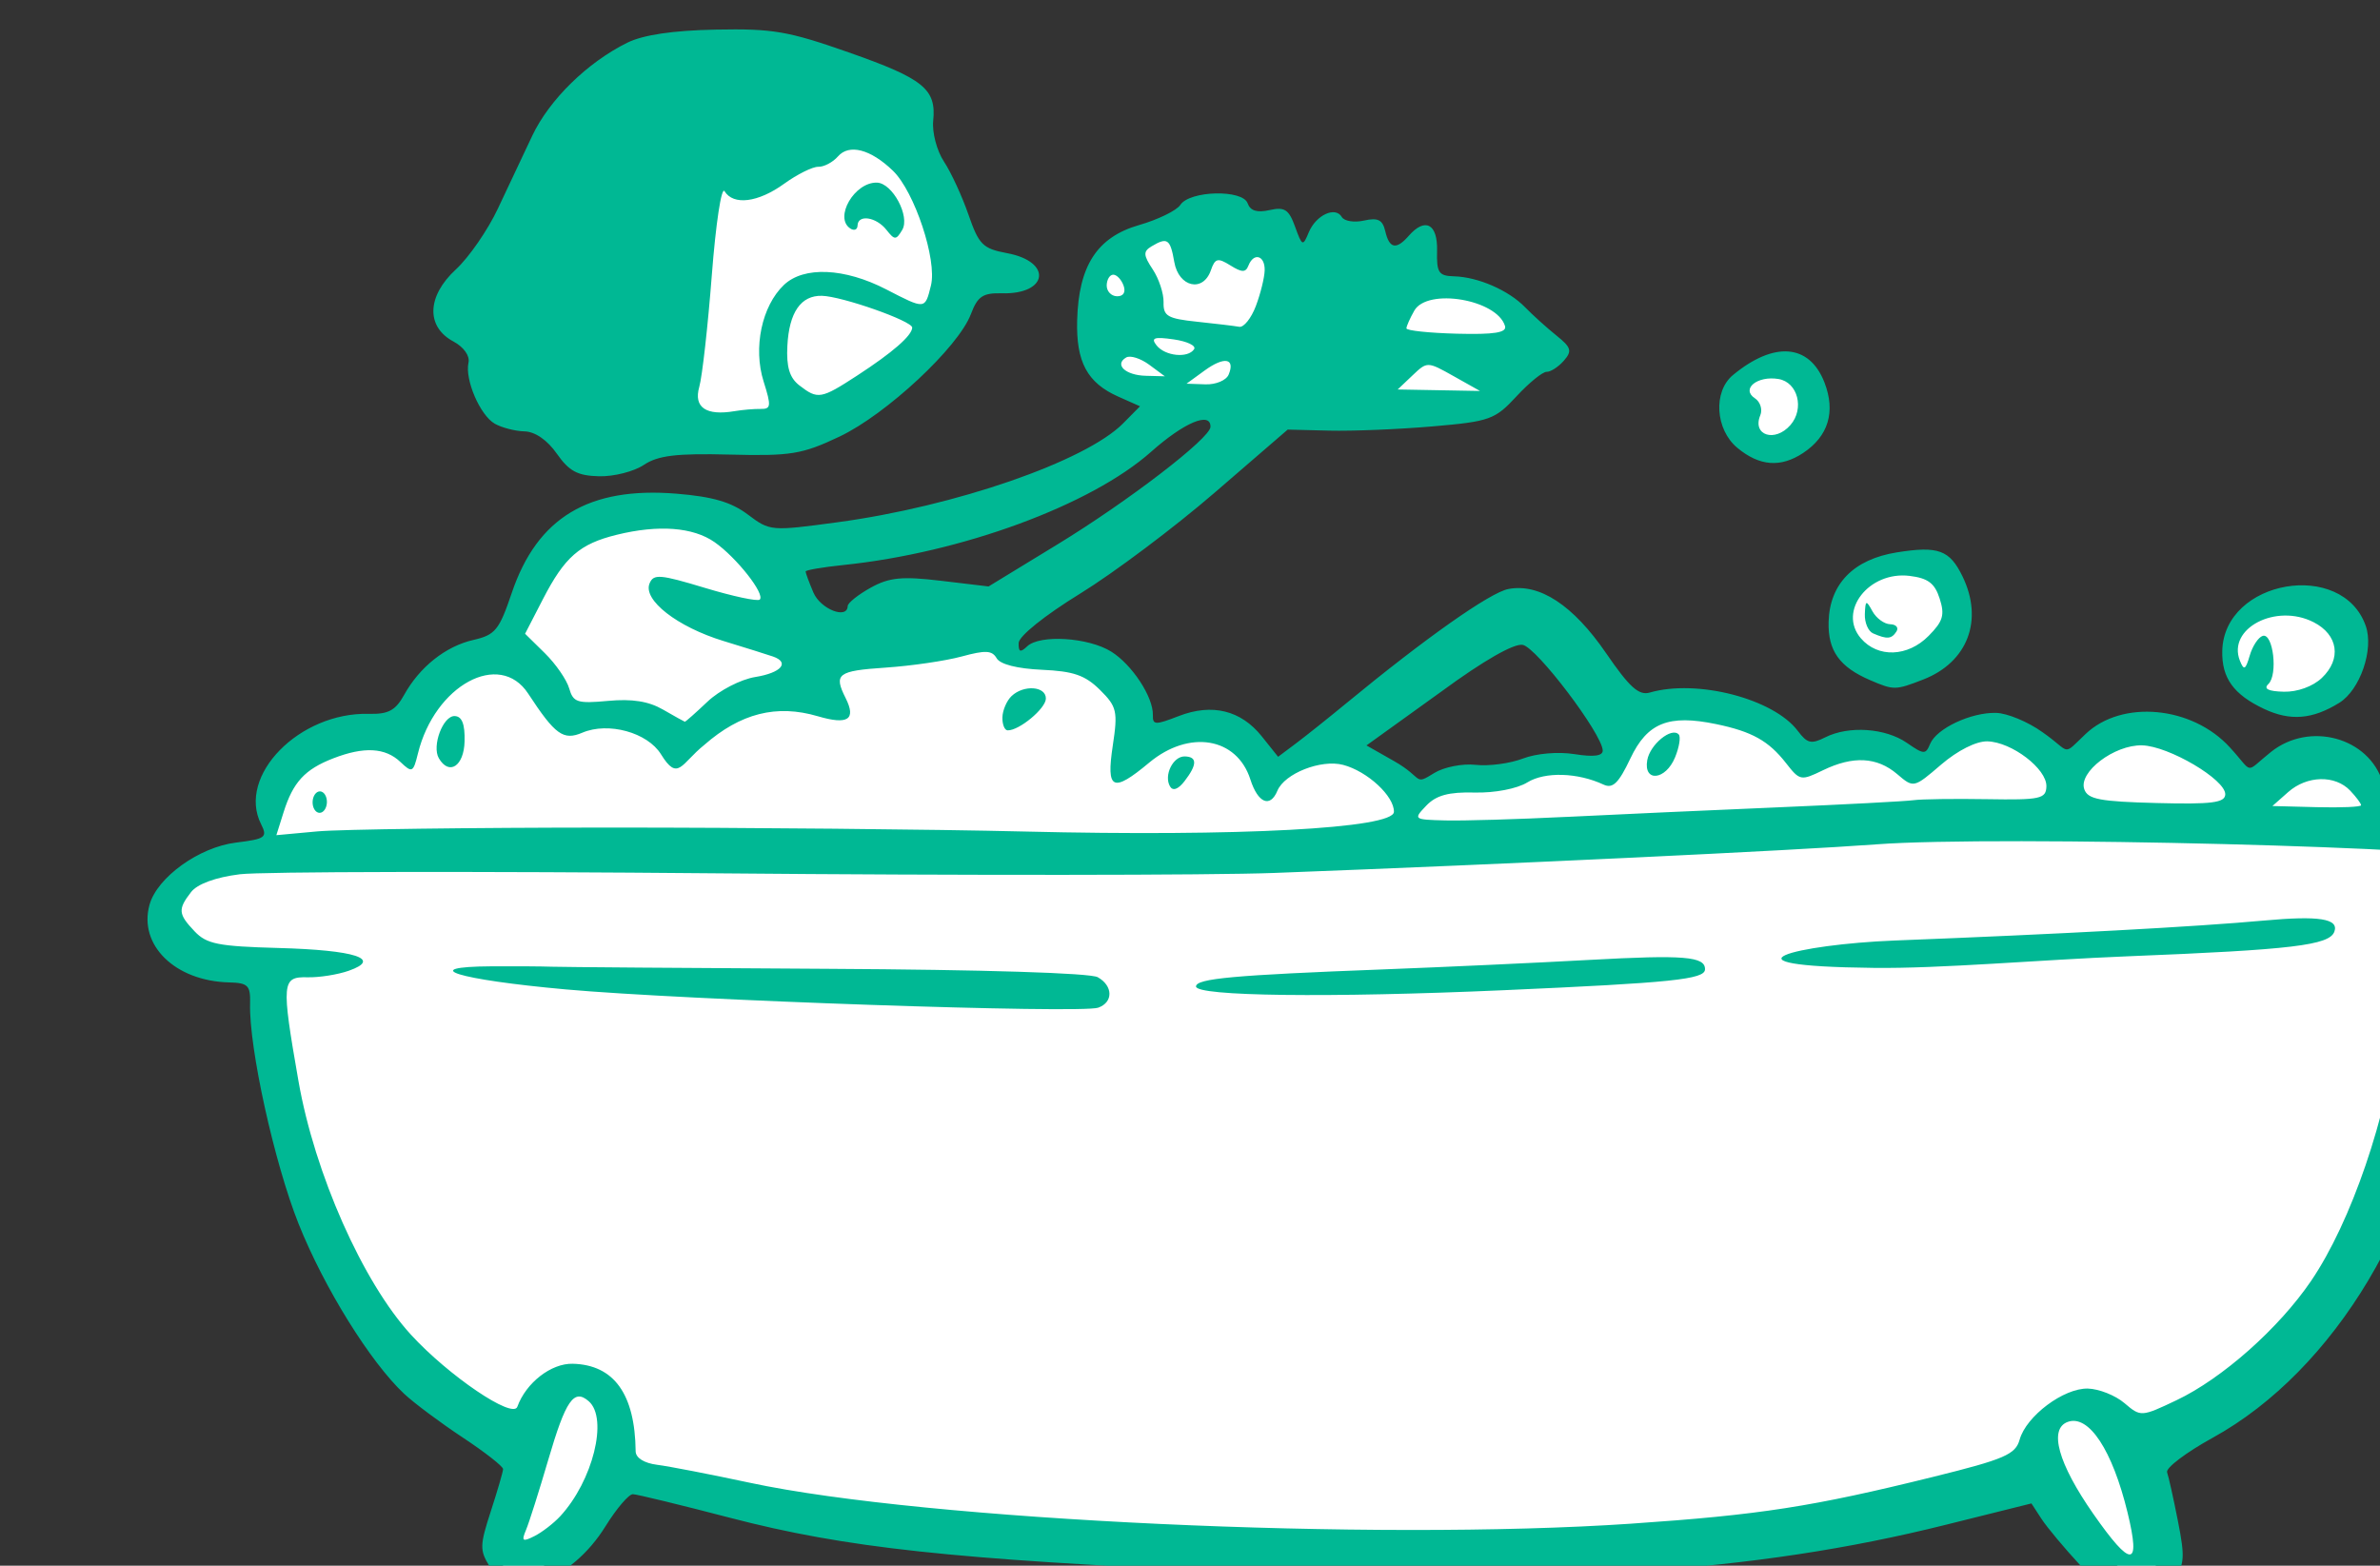 <?xml version="1.0" ?><svg height="198.476mm" viewBox="0 0 301.697 198.476" width="301.697mm" xmlns="http://www.w3.org/2000/svg">
    <rect x="0" y="0" width="301.697" height="198.476" fill="#333333" stroke="none"/>
    <path d="m 49139.49,6856.139 c -28.693,-0.458 -89.203,11.202 -96.619,68.787 -7.911,61.424 18.772,86.343 40.093,96.842 71.939,19.308 142.538,-33.367 148.438,-69.389 5.9,-36.022 -60.945,-93.947 -86.623,-95.998 -1.605,-0.128 -3.376,-0.212 -5.289,-0.242 z m 218.265,75.295 c -14.209,-0.107 -32.086,1.274 -41.447,5.236 -14.978,6.34 -18.535,7.608 -17.941,35.168 -0.816,20.22 8.748,34.367 24.838,38.103 16.09,3.737 159.494,9.475 167.947,3.068 8.453,-6.406 19.5,-39.37 5.857,-47.512 -13.644,-8.141 -77.263,-26.226 -90.758,-22.422 -13.495,3.804 -20.835,-7.674 -29.511,-10.076 -3.253,-0.901 -10.459,-1.502 -18.985,-1.566 z m 269.916,62.469 c -5.11,-0.151 -11.18,2.34 -17.384,7.883 -12.407,11.086 -2.142,26.591 14.283,34.143 v 0 c 0,0 10.801,-2.891 17.674,-9.479 6.874,-6.588 1.783,-14.54 -2.948,-24.582 -2.365,-5.021 -6.514,-7.812 -11.625,-7.963 z m -539.955,70.961 c -21.851,1.26 -42.685,11.095 -49.187,17.025 -10.403,9.489 -22.916,49.977 -22.916,49.977 0,1e-4 -3.515,-0.506 -20.807,6.705 -17.292,7.212 -30.787,32.389 -30.787,32.389 0,0 -43.017,-2.024 -54.123,12.652 -11.106,14.676 -4.887,42.666 -4.887,42.666 0,0 -55.986,9.334 -56.97,31.096 -0.984,21.761 51.164,29.299 51.164,29.299 0,0 9.98,98.938 27.974,133.225 17.995,34.287 66.637,81.1 99.252,91.348 0,0 -31.964,51.405 -6.799,59.629 29.52,9.647 43.582,-46.055 43.582,-46.055 0,0 110.49,29.728 312.508,39.977 202.018,10.248 371.361,-32.533 371.362,-32.533 0,0 47.998,47.715 57.136,45.311 9.138,-2.404 -6.326,-62.246 -6.326,-62.246 0,0 72.964,-50.23 100.096,-89.957 27.133,-39.727 43.58,-155.365 43.58,-155.365 0,0 30.928,-17.712 32.896,-35.805 1.968,-18.092 -60.74,-22.025 -60.74,-22.025 0,0 -6.6,-27.444 -25.719,-30.607 -19.12,-3.163 -30.793,20.037 -30.793,20.037 0,0 -38.092,-28.387 -54.681,-29.146 -16.589,-0.759 -37.344,14.43 -37.344,14.43 0,0 -27.118,-17.066 -44.973,-14.789 -17.854,2.277 -28.677,15.562 -28.677,15.562 0,0 -1.828,-9.363 -16.87,-9.236 -15.043,0.127 -34.584,7.971 -34.584,7.971 0,0 -3.514,-12.145 -17.009,-16.953 -13.496,-4.808 -47.8,-10.882 -62.842,-4.936 -15.042,5.946 -12.652,24.545 -12.652,24.545 0,0 -42.737,0.128 -62.137,2.025 -19.401,1.898 -37.397,15.814 -37.397,15.814 0,0 -17.96,-30.234 -35.99,-28.721 -18.029,1.514 -32.109,9.149 -32.109,9.149 0,0 -13.72,-18.89 -29.606,-19.27 -15.885,-0.38 -32.052,13.665 -31.068,3.164 0.984,-10.501 -20.386,-36.059 -41.473,-35.553 -21.088,0.506 -19.4,-9.109 -31.49,-11.893 -12.09,-2.784 -75.635,6.453 -75.635,6.453 0,0 -16.167,-34.035 -45.408,-55.67 -10.965,-8.113 -24.44,-10.444 -37.551,-9.688 z m 599.772,27.672 c -0.583,0 -1.174,0 -1.774,0.027 -19.192,0.723 -32.403,16.871 -25.797,38.32 17.763,24.261 44.186,6.507 49.809,-9.641 5.448,-15.643 -4.183,-28.572 -22.238,-28.707 z m 182.086,17.076 c -11.196,0.139 -21.366,3.737 -27.141,13.899 0,0 1.013,23.519 13.063,30.026 12.051,6.507 34.993,1.929 41.777,-6.426 6.784,-8.355 8.48,-32.375 -12.408,-35.99 -5.875,-1.017 -10.91,-1.564 -15.291,-1.51 z" fill="#FFFFFF" paint-order="markers stroke fill" transform="translate(151.262,-1.139) matrix(0.265,0,0,0.265,-12024.213,-2364.412) translate(-3972.286,2105.979)"/>
    <path d="m 45037.762,9675.872 c -4.743,-7.665 -4.69,-10.04 0.6,-26.304 3.199,-9.834 5.844,-18.919 5.877,-20.193 0.03,-1.274 -8.656,-8.079 -19.311,-15.123 -10.655,-7.044 -23.266,-16.457 -28.023,-20.912 -16.173,-15.15 -38.295,-50.769 -50.474,-81.267 -11.603,-29.058 -23.761,-84.206 -23.216,-105.307 0.228,-8.788 -0.947,-9.972 -10.122,-10.209 -25.763,-0.666 -43.35,-17.875 -37.977,-37.158 3.651,-13.106 23.714,-27.541 41.301,-29.716 14.2,-1.756 15.234,-2.515 12.052,-8.847 -11.594,-23.078 18.258,-53.611 51.576,-52.75 9.263,0.239 12.734,-1.616 16.815,-8.989 7.443,-13.448 19.895,-23.338 33.208,-26.376 10.42,-2.38 12.314,-4.706 18.327,-22.495 12.188,-36.065 36.879,-50.915 78.895,-47.45 17.278,1.423 26.11,4.01 34.025,9.961 10.603,7.97 10.952,8 42.798,3.714 56.356,-7.579 118.802,-29.196 136.733,-47.33 l 8.068,-8.161 -10.443,-4.646 c -14.779,-6.573 -20.144,-16.525 -19.625,-36.394 0.677,-26.199 9.549,-39.867 29.606,-45.647 9.108,-2.625 17.993,-6.964 19.745,-9.64 4.504,-6.884 29.818,-7.501 32.199,-0.784 1.28,3.605 4.481,4.603 10.481,3.26 7.231,-1.617 9.22,-0.325 12.214,7.94 3.406,9.406 3.719,9.535 6.547,2.718 3.444,-8.291 12.74,-12.612 15.806,-7.35 1.159,1.986 5.942,2.752 10.63,1.701 6.69,-1.495 8.881,-0.392 10.173,5.125 1.955,8.356 5.267,8.986 11.252,2.141 7.814,-8.934 13.854,-5.717 13.52,7.203 -0.269,10.413 0.782,12.011 8.027,12.198 11.53,0.298 26.153,6.653 34.103,14.825 3.672,3.772 10.404,9.846 14.959,13.498 7.119,5.706 7.618,7.397 3.553,12.049 -2.602,2.975 -6.306,5.37 -8.229,5.32 -1.923,-0.05 -8.426,5.238 -14.447,11.751 -10.264,11.103 -12.772,12 -40.137,14.356 -16.055,1.381 -38.212,2.292 -49.239,2.022 l -20.047,-0.492 -35.016,30.225 c -19.255,16.622 -48.178,38.329 -64.271,48.236 -17.011,10.472 -29.321,20.36 -29.405,23.619 -0.113,4.358 0.79,4.715 4.07,1.601 6.07,-5.764 29.316,-4.3 40.229,2.533 9.995,6.259 20.132,21.728 19.908,30.385 -0.122,4.743 1.149,4.792 12.337,0.447 15.95,-6.187 29.781,-2.805 39.785,9.727 l 7.779,9.742 8.503,-6.372 c 4.677,-3.503 15.593,-12.212 24.257,-19.351 37.634,-31.008 68.614,-52.844 77.364,-54.53 14.879,-2.869 31.011,7.712 46.745,30.657 11.218,16.359 15.684,20.385 20.922,18.871 22.607,-6.539 59.241,2.95 70.806,18.341 4.524,6.02 6.414,6.457 13.186,3.054 11.215,-5.636 28.746,-4.428 39.017,2.686 8.1,5.613 8.951,5.651 11.083,0.492 3.059,-7.399 19.567,-15.157 31.588,-14.846 5.306,0.137 15.221,4.251 22.038,9.145 14.185,9.8 9.137,11.984 20.779,0.93 17.399,-16.521 50.974,-13.377 69.028,6.469 11.656,12.692 6.645,12.497 19.616,2.141 18.485,-14.756 46.965,-6.94 53.486,14.673 l 3.515,11.66 28.084,2.982 c 31.909,3.387 39.914,9.278 39.404,29 -0.304,11.777 -10.367,21.58 -26.955,26.26 -8.408,2.373 -9.982,8.579 -14.755,58.173 -7.56,78.516 -52.094,153.081 -110.706,185.358 -12.701,6.993 -22.491,14.411 -21.755,16.488 0.735,2.075 3.076,12.604 5.2,23.401 3.408,17.318 3.162,20.642 -2.086,28.213 -4.554,6.576 -8.837,8.511 -18.302,8.267 -10.023,-0.259 -14.967,-3.136 -26.192,-15.24 -7.614,-8.207 -16.017,-18.258 -18.677,-22.336 l -4.834,-7.418 -41.383,10.317 c -91.282,22.76 -188.611,29.077 -343.209,22.276 -131.235,-5.776 -182.779,-11.346 -237.906,-25.717 -23.642,-6.164 -44.564,-11.246 -46.496,-11.296 -1.934,-0.05 -7.817,6.834 -13.072,15.297 -16.578,26.683 -44.826,36.445 -55.509,19.183 z m 33.787,-23.925 c 15.634,-16.903 23.068,-46.811 13.674,-55.027 -7.096,-6.204 -11.002,-0.557 -19.372,28.008 -4.386,14.963 -9.17,30.05 -10.63,33.53 -2.272,5.407 -1.692,5.841 3.983,2.991 3.651,-1.835 9.206,-6.112 12.345,-9.503 z m 749.771,-1.759 c -7.256,-29.858 -18.511,-46.976 -28.554,-43.416 -9.282,3.291 -4.684,19.9 12.201,44.073 18.167,26.008 22.787,25.824 16.353,-0.657 z m -237.268,5.273 c 61.386,-4.178 86.568,-8.085 144.54,-22.435 33.823,-8.372 39.12,-10.658 41.092,-17.728 3.146,-11.295 21.112,-24.743 32.655,-24.445 5.295,0.137 13.168,3.267 17.49,6.959 7.766,6.628 8.06,6.612 24.854,-1.36 21.908,-10.399 48.939,-34.355 64.403,-57.07 19.153,-28.137 36.448,-78.708 41.663,-121.806 5.664,-46.829 5.687,-45.451 -0.728,-45.617 -12.031,-0.311 -1.14,-8.854 18.049,-14.158 24.159,-6.679 32.798,-13.134 26.481,-19.786 -5.668,-5.97 -235.386,-11.85 -293.298,-7.503 -39.79,2.981 -174.829,9.395 -288.166,13.684 -30.18,1.142 -149.676,1.228 -265.546,0.189 -115.869,-1.039 -219.018,-0.842 -229.22,0.439 -11.617,1.457 -20.342,4.65 -23.35,8.547 -6.362,8.244 -6.154,10.482 1.731,18.783 5.748,6.056 11.279,7.153 40.052,7.94 36.814,1.002 49.822,5.224 33.645,10.899 -5.291,1.857 -14.141,3.258 -19.667,3.115 -12.381,-0.32 -12.617,2.352 -4.379,49.571 7.727,44.276 30.763,96.246 53.809,121.393 18.005,19.646 48.725,40.471 50.892,34.496 4.173,-11.52 16.196,-20.851 26.523,-20.584 19.724,0.51 29.787,14.523 30.08,41.894 0.05,3.142 4.04,5.647 10.3,6.441 5.635,0.714 25.58,4.58 44.322,8.59 84.359,18.048 298.204,27.967 421.773,19.56 z m -509.899,-255.56 c -51.782,-4.682 -71.493,-10.809 -35.519,-11.038 11.214,-0.073 24.24,0.012 28.946,0.191 4.708,0.173 64.058,0.625 131.89,1.001 74.677,0.411 125.661,1.996 129.24,4.019 7.363,4.158 7.468,11.998 0.199,14.576 -8.199,2.905 -197.943,-3.61 -254.756,-8.748 z m 301.555,-1.422 c 0.1,-3.778 18.095,-5.417 89.295,-8.133 29.24,-1.115 73.78,-3.166 98.984,-4.555 45.188,-2.491 55.362,-1.653 55.202,4.539 -0.123,4.779 -15.792,6.399 -96.194,9.952 -83.553,3.695 -147.409,2.91 -147.287,-1.802 z m 333.921,-21.95 c 79.274,-3.073 144.627,-6.606 176.971,-9.563 26.305,-2.406 35.887,-0.892 33.637,5.315 -2.357,6.513 -20.323,8.657 -98.73,11.78 -42.631,1.698 -89.516,5.956 -121.687,5.546 -79.333,-0.841 -36.182,-11.23 9.809,-13.079 z m -614.631,-54.043 c 65.958,-0.01 155.364,0.844 198.681,1.892 102.268,2.489 176.492,-1.468 176.697,-9.39 0.194,-7.517 -12.662,-19.421 -24.288,-22.491 -10.55,-2.783 -28.032,4.099 -31.461,12.39 -3.448,8.329 -9.302,5.873 -12.914,-5.419 -6.451,-20.165 -29.304,-23.954 -48.412,-8.033 -17.489,14.573 -20.62,13.107 -17.407,-8.159 2.479,-16.411 1.961,-18.655 -6.149,-26.671 -7.09,-7.006 -12.629,-8.922 -27.766,-9.599 -11.784,-0.536 -19.935,-2.599 -21.628,-5.506 -2.214,-3.801 -5.304,-3.958 -16.748,-0.849 -7.718,2.095 -24.089,4.489 -36.384,5.317 -23.02,1.551 -24.928,3.01 -19.107,14.601 5.149,10.245 1.076,12.902 -13.288,8.669 -19.755,-5.825 -36.987,-1.475 -54.339,13.711 -11.214,9.017 -12.494,17.746 -20.7,4.484 -6.473,-10.457 -25.222,-15.608 -37.632,-10.337 -9.083,3.856 -12.986,1.039 -25.918,-18.709 -13.661,-20.865 -44.706,-3.982 -52.727,28.678 -2.235,9.103 -2.786,9.369 -8.352,4.065 -7.261,-6.92 -17.425,-7.471 -32.182,-1.746 -13.57,5.264 -19.192,11.368 -23.724,25.753 l -3.46,10.989 19.643,-1.813 c 10.804,-0.995 73.61,-1.819 139.565,-1.826 z m -141.875,-12.268 c 0.07,-2.825 1.673,-5.096 3.555,-5.048 1.886,0.049 3.366,2.4 3.293,5.225 -0.07,2.825 -1.673,5.096 -3.558,5.048 -1.883,-0.049 -3.363,-2.4 -3.29,-5.224 z m 410.152,-7.417 c -3.085,-5.291 1.457,-14.497 7.078,-14.352 6.007,0.155 5.961,3.934 -0.152,11.853 -3.01,3.898 -5.574,4.823 -6.928,2.499 z m -349.77,-13.49 c -3.421,-5.863 1.995,-20.311 7.558,-20.167 3.512,0.091 4.976,3.814 4.761,12.116 -0.306,11.859 -7.398,16.497 -12.319,8.051 z m 269.592,-19.563 c 0.09,-3.39 2.057,-7.965 4.374,-10.166 5.847,-5.551 16.569,-4.729 16.414,1.257 -0.123,4.766 -12.824,15.283 -18.284,15.141 -1.463,-0.038 -2.591,-2.842 -2.504,-6.232 z m 269.81,47.634 c 23.388,-1.153 68.765,-3.208 100.836,-4.566 32.07,-1.358 61.406,-2.902 65.189,-3.432 3.784,-0.527 19.593,-0.745 35.133,-0.485 25.551,0.429 28.272,-0.156 28.426,-6.139 0.217,-8.398 -16.604,-21.221 -28.23,-21.522 -5.287,-0.137 -14.212,4.346 -22.073,11.086 -13.169,11.296 -13.205,11.302 -21.065,4.595 -9.647,-8.233 -21.101,-8.835 -35.483,-1.863 -10.603,5.141 -11.103,5.043 -17.73,-3.444 -8.296,-10.624 -16.268,-15.068 -33.406,-18.625 -22.757,-4.72 -32.928,-0.645 -41.02,16.44 -5.596,11.818 -8.414,14.564 -12.824,12.504 -12.384,-5.788 -28.055,-6.245 -36.436,-1.07 -4.912,3.042 -15.671,5.112 -25.265,4.864 -12.363,-0.32 -18.369,1.309 -23.086,6.257 -6.285,6.593 -6.156,6.694 9.068,7.088 8.492,0.22 34.576,-0.545 57.966,-1.699 z m 38.651,-27.148 c 1.318,-7.516 11.608,-15.931 15.048,-12.308 1.059,1.112 0.271,6.048 -1.746,10.969 -4.505,10.985 -15.182,12.058 -13.302,1.339 z m -101.911,6.16 c 4.619,-2.861 13.544,-4.622 19.83,-3.918 6.282,0.705 16.45,-0.646 22.588,-3.006 6.422,-2.468 16.937,-3.366 24.75,-2.11 9.113,1.464 13.536,0.877 13.437,-1.781 -0.292,-7.994 -31.639,-49.345 -38.282,-50.501 -4.27,-0.743 -18.775,7.571 -38.661,22.157 l -36.068,25.952 13.155,7.467 c 14.44,8.196 9.267,11.919 19.251,5.74 z m 378.403,10.201 c 0.182,-7.057 -27.053,-23.115 -39.763,-23.444 -13.277,-0.343 -30.582,12.801 -27.669,21.017 1.696,4.782 7.437,5.871 34.669,6.575 26.306,0.68 32.659,-0.125 32.763,-4.149 z m 64.965,5.207 c 0.02,-0.809 -2.319,-3.953 -5.203,-6.988 -7.215,-7.598 -20.663,-7.28 -29.686,0.7 l -7.527,6.659 21.189,0.548 c 11.654,0.301 21.206,-0.112 21.227,-0.919 z m -790.983,-49.56 c 5.661,-5.376 15.923,-10.669 22.839,-11.783 12.425,-1.999 16.695,-6.939 8.479,-9.803 -2.335,-0.816 -12.989,-4.152 -23.671,-7.419 -22.111,-6.754 -38.643,-19.634 -35.368,-27.547 1.908,-4.617 4.945,-4.372 26.5,2.142 13.39,4.046 25.184,6.561 26.209,5.588 2.711,-2.574 -11.135,-20.162 -21.631,-27.482 -10.301,-7.181 -26.814,-8.423 -46.771,-3.516 -17.77,4.369 -24.9,10.594 -35.348,30.854 l -8.503,16.489 9.458,9.303 c 5.2,5.117 10.435,12.684 11.63,16.816 1.946,6.734 3.879,7.357 18.597,6 11.538,-1.066 19.356,0.169 26.274,4.148 5.416,3.118 10.115,5.735 10.437,5.82 0.324,0.085 5.216,-4.242 10.869,-9.61 z m 67.063,-45.748 c 0.04,-1.477 4.961,-5.407 10.939,-8.735 8.894,-4.948 15.02,-5.556 33.655,-3.337 l 22.786,2.714 32.906,-20.085 c 33.902,-20.689 73.103,-50.788 73.244,-56.235 0.194,-7.509 -12.559,-2.165 -28.4,11.904 -28.774,25.553 -90.638,48.315 -147.193,54.162 -9.919,1.026 -18.05,2.417 -18.068,3.095 -0.02,0.675 1.654,5.2 3.716,10.054 3.381,7.958 16.246,13.024 16.415,6.463 z m 182.227,-110.704 c 3.257,-7.874 -2.119,-8.774 -11.521,-1.927 l -8.633,6.283 9.048,0.311 c 4.976,0.18 9.974,-1.929 11.106,-4.667 z m 107.623,0.754 c -12.579,-7.063 -12.628,-7.064 -19.691,-0.355 l -7.081,6.724 19.694,0.355 19.69,0.355 -12.612,-7.082 z m -145.631,-5.47 c -4.112,-3.041 -9.068,-4.606 -11.008,-3.474 -5.837,3.401 -0.375,8.517 9.366,8.768 l 9.119,0.236 z m 21.478,-7.44 c 1.081,-1.653 -3.326,-3.761 -9.788,-4.686 -9.319,-1.333 -11.018,-0.745 -8.194,2.844 4.078,5.178 15.061,6.305 17.982,1.842 z m 29.552,-20.678 c 2.22,-5.876 4.112,-13.537 4.202,-17.024 0.185,-7.152 -5.24,-8.729 -7.774,-2.259 -1.315,3.358 -3.116,3.332 -8.649,-0.121 -6.004,-3.753 -7.313,-3.427 -9.304,2.329 -3.727,10.766 -15.418,8.113 -17.513,-3.976 -1.909,-11.017 -3.314,-11.979 -10.885,-7.454 -4.033,2.412 -3.94,4.192 0.574,11.003 2.96,4.471 5.295,11.552 5.187,15.738 -0.171,6.618 1.923,7.833 16.033,9.313 8.929,0.938 18.001,2.028 20.162,2.423 2.161,0.395 5.746,-4.089 7.967,-9.968 z m 119.166,9.586 c -3.834,-12.719 -37.123,-18.354 -43.388,-7.343 -2.045,3.594 -3.74,7.404 -3.768,8.47 -0.03,1.066 10.864,2.218 24.206,2.563 17.873,0.462 23.911,-0.507 22.95,-3.691 z m -182.443,-19.275 c -1.011,-2.853 -3.213,-5.223 -4.894,-5.266 -1.683,-0.043 -3.119,2.232 -3.192,5.057 -0.07,2.825 2.132,5.195 4.897,5.266 3.062,0.079 4.311,-1.898 3.189,-5.057 z m 545.511,202.438 c -14.598,-6.889 -20.295,-14.83 -19.96,-27.82 0.879,-33.985 57.443,-43.774 68.635,-11.877 3.956,11.271 -2.711,30.639 -12.669,36.8 -12.857,7.958 -23.471,8.812 -36.006,2.896 z m 27.664,-14.806 c 9.541,-9.059 7.831,-20.661 -3.927,-26.657 -18.059,-9.211 -41.398,2.975 -35.265,18.413 1.913,4.816 2.703,4.403 4.705,-2.461 1.322,-4.537 4.119,-8.772 6.212,-9.412 4.994,-1.521 7.368,18.595 2.716,23.013 -2.453,2.329 -0.09,3.505 7.362,3.698 6.499,0.168 13.902,-2.514 18.197,-6.594 z m -216.027,1.083 c -14.7,-6.311 -20.266,-14.1 -19.91,-27.867 0.471,-18.233 11.976,-29.965 32.628,-33.273 19.812,-3.176 25.295,-1.166 31.448,11.529 10.138,20.91 2.432,41.05 -18.869,49.312 -13.264,5.144 -13.995,5.15 -25.297,0.3 z m 27.934,-21.201 c 6.921,-6.996 7.805,-9.982 5.28,-17.852 -2.354,-7.344 -5.566,-9.762 -14.388,-10.844 -19.441,-2.381 -34.46,16.872 -23.296,29.865 8.111,9.443 22.417,8.926 32.404,-1.17 z m -26.569,-1.193 c -2.33,-1.011 -4.104,-5.176 -3.939,-9.255 0.275,-6.682 0.626,-6.814 3.629,-1.333 1.837,3.344 5.663,6.142 8.506,6.215 2.84,0.073 4.173,1.65 2.961,3.502 -2.359,3.609 -4.468,3.773 -11.157,0.871 z m -629.625,-85.956 c -4.567,-6.527 -10.395,-10.548 -15.469,-10.679 -4.478,-0.116 -10.873,-1.764 -14.211,-3.664 -7.035,-4.003 -14.398,-21.1 -12.582,-29.23 0.724,-3.248 -2.287,-7.47 -7.203,-10.1 -13.217,-7.067 -12.724,-21.666 1.162,-34.469 6.244,-5.754 15.284,-18.842 20.093,-29.084 4.807,-10.24 12.221,-25.955 16.474,-34.919 8.18,-17.237 26.346,-35.016 45.421,-44.452 7.608,-3.761 21.907,-5.879 42.339,-6.271 27.353,-0.521 34.568,0.714 63.575,10.892 35.86,12.581 41.986,17.542 40.435,32.733 -0.572,5.574 1.74,14.348 5.137,19.493 3.395,5.145 8.671,16.568 11.724,25.387 4.991,14.412 6.86,16.274 18.503,18.446 21.749,4.057 19.701,19.762 -2.502,19.188 -9.129,-0.236 -11.616,1.437 -14.853,10.001 -5.969,15.804 -40.419,47.912 -62.787,58.525 -17.885,8.483 -23.351,9.383 -52.493,8.629 -25.471,-0.658 -34.399,0.411 -41.148,4.932 -4.741,3.177 -14.397,5.626 -21.454,5.443 -10.287,-0.266 -14.284,-2.409 -20.161,-10.8 z m 97.49,-21.418 c 4.983,0.078 5.139,-1.34 1.421,-13.113 -5.091,-16.115 -0.875,-36.141 9.726,-46.21 9.486,-9.006 28.989,-8.155 48.911,2.133 18.751,9.682 18.552,9.7 21.414,-1.888 3.002,-12.167 -7.855,-44.899 -18.202,-54.872 -10.681,-10.296 -20.93,-12.968 -26.276,-6.854 -2.455,2.804 -6.688,5.044 -9.408,4.973 -2.719,-0.07 -10.094,3.594 -16.39,8.141 -12.415,8.974 -24.243,10.447 -28.461,3.548 -1.48,-2.423 -4.18,15.362 -6.091,40.103 -1.889,24.449 -4.59,48.522 -6.006,53.494 -2.787,9.801 3.207,13.924 16.887,11.61 3.783,-0.64 9.398,-1.119 12.475,-1.065 z m 60.184,-85.647 c -4.891,-6.214 -13.689,-7.541 -13.83,-2.087 -0.05,1.995 -1.61,2.636 -3.465,1.421 -7.902,-5.169 1.988,-22.218 12.728,-21.941 7.429,0.192 15.967,16.129 12.112,22.616 -2.933,4.938 -3.648,4.937 -7.545,-0.015 z m -13.991,69.672 c 16.94,-11.021 26.21,-19.102 26.309,-22.934 0.08,-3.128 -33.507,-14.953 -43.176,-15.203 -10.064,-0.26 -15.709,7.892 -16.542,23.895 -0.529,10.137 1.048,15.345 5.744,18.967 8.831,6.817 10.32,6.563 27.665,-4.725 z m 421.026,34.605 c -10.568,-8.764 -11.68,-26.907 -2.132,-34.811 19.715,-16.32 36.625,-14.95 43.797,3.545 5.418,13.97 1.872,25.707 -10.186,33.696 -10.772,7.138 -20.882,6.357 -31.479,-2.43 z m 25.36,-10.898 c 6.832,-7.81 3.572,-20.489 -5.665,-22.041 -10.162,-1.707 -18.106,4.769 -11.305,9.219 2.57,1.68 3.727,5.351 2.567,8.153 -3.964,9.578 7.002,13.132 14.403,4.669 z" fill="#00B894" transform="translate(151.262,-1.139) matrix(0.265,0,0,0.265,-12024.213,-2364.412)"/>
</svg>
